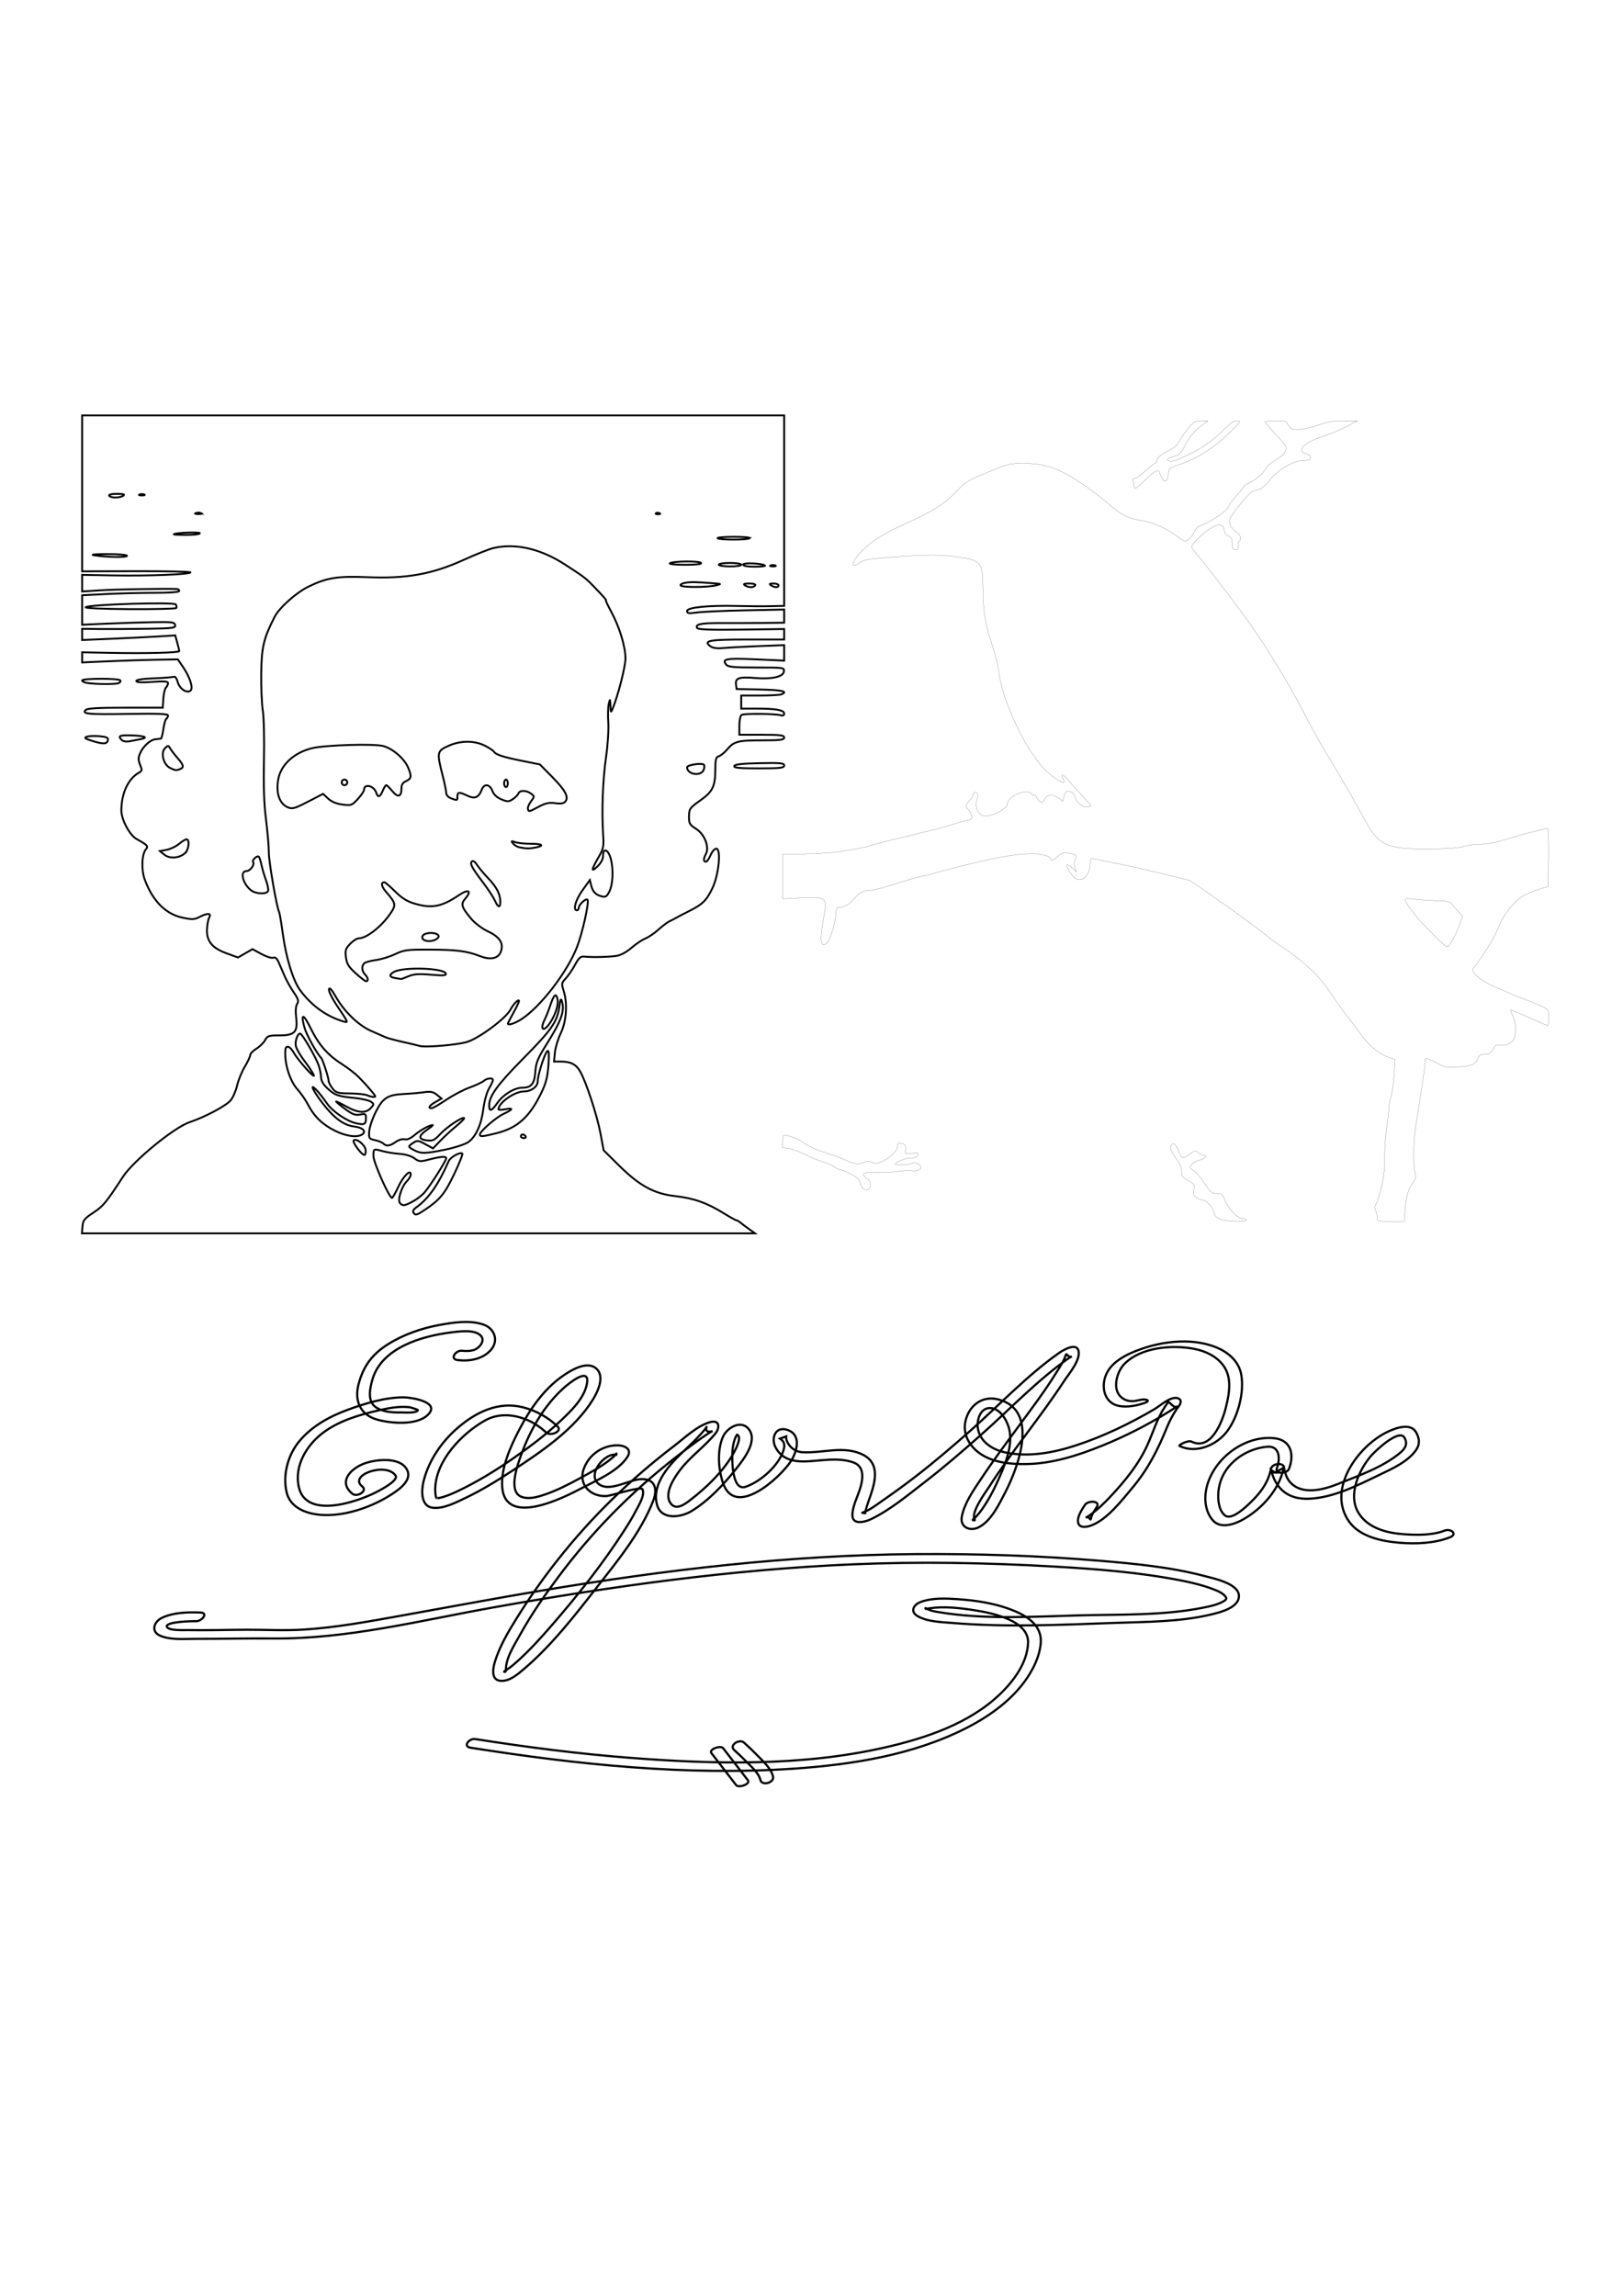 <?xml version="1.0" encoding="UTF-8" standalone="no"?>
<!-- Created with Inkscape (http://www.inkscape.org/) -->

<svg
   xmlns:dc="http://purl.org/dc/elements/1.1/"
   xmlns:cc="http://creativecommons.org/ns#"
   xmlns:rdf="http://www.w3.org/1999/02/22-rdf-syntax-ns#"
   xmlns:svg="http://www.w3.org/2000/svg"
   xmlns="http://www.w3.org/2000/svg"
   xmlns:sodipodi="http://sodipodi.sourceforge.net/DTD/sodipodi-0.dtd"
   xmlns:inkscape="http://www.inkscape.org/namespaces/inkscape"
   width="744.094"
   height="1052.362"
   id="svg2"
   version="1.1"
   inkscape:version="0.48.4 r9939"
   sodipodi:docname="edgarcollage.svg">
  <defs
     id="defs4" />
  <sodipodi:namedview
     id="base"
     pagecolor="#ffffff"
     bordercolor="#666666"
     borderopacity="1.0"
     inkscape:pageopacity="0.0"
     inkscape:pageshadow="2"
     inkscape:zoom="0.35"
     inkscape:cx="-70.714286"
     inkscape:cy="520"
     inkscape:document-units="px"
     inkscape:current-layer="layer1"
     showgrid="false"
     inkscape:window-width="1366"
     inkscape:window-height="706"
     inkscape:window-x="-8"
     inkscape:window-y="-8"
     inkscape:window-maximized="1" />
  <g
     inkscape:label="Layer 1"
     inkscape:groupmode="layer"
     id="layer1">
    <g
       id="g3958"
       transform="translate(-5.714,0)">
      <g
         style="fill:none;stroke:#000000;stroke-opacity:1"
         transform="matrix(0.856,0,0,0.856,-64.519,68.016)"
         id="g3004">
        <title
           id="title3006">Layer 1</title>
        <path
           style="fill:none;stroke:#000000;stroke-opacity:1"
           inkscape:connector-curvature="0"
           id="path2161"
           d="m 126.236,577.271 c 0.273,-3.29 0.967,-4.164 5.871,-7.402 5.248,-3.466 6.638,-5.152 15.826,-19.208 5.614,-8.587 27.466,-26.47 35.678,-29.196 8.088,-2.685 19.483,-8.732 21.926,-11.635 1.255,-1.491 2.837,-5.101 3.516,-8.02 0.678,-2.92 2.53,-7.453 4.114,-10.074 1.584,-2.621 2.88,-5.396 2.88,-6.168 0,-0.772 1.491,-2.325 3.313,-3.451 1.822,-1.126 3.923,-3.188 4.669,-4.582 1.227,-2.292 1.946,-2.534 7.532,-2.534 8.341,0 10.025,-1.752 9.117,-9.483 -0.416,-3.536 -0.232,-6.182 0.509,-7.37 0.958,-1.533 0.638,-2.615 -1.844,-6.25 -1.651,-2.418 -3.781,-6.197 -4.732,-8.396 -0.952,-2.2 -2.381,-5.505 -3.176,-7.346 -1.022,-2.365 -1.907,-3.169 -3.018,-2.743 -0.864,0.332 -3.724,-0.568 -6.355,-2 l -4.784,-2.604 -3.883,2.235 -3.883,2.234 -6.11,-2.228 c -7.731,-2.819 -10.738,-6.486 -10.499,-12.806 0.092,-2.429 0.627,-5.277 1.19,-6.33 1.315,-2.458 -0.846,-2.585 -5.248,-0.309 -2.7,1.396 -3.881,1.439 -9.11,0.33 -8.932,-1.896 -15.893,-8.914 -20.13,-20.297 -1.976,-5.308 -1.662,-13.602 0.619,-16.351 1.364,-1.644 0.863,-2.185 -5.046,-5.457 -3.674,-2.034 -8.132,-10.392 -8.132,-15.247 0,-9.223 3.646,-17.047 9.461,-20.301 1.678,-0.939 1.74,-1.382 0.587,-4.166 -1.019,-2.461 -1.038,-3.726 -0.089,-6.017 1.564,-3.777 5.435,-7.366 8.283,-7.682 1.242,-0.138 2.554,-0.288 2.915,-0.333 0.361,-0.045 0.965,-2.333 1.344,-5.083 0.378,-2.75 1.095,-5.251 1.594,-5.559 0.499,-0.308 0.907,-1.096 0.907,-1.751 0,-0.895 -5.24,-1.106 -21.042,-0.851 -21.83,0.354 -25.243,0.04 -23.068,-2.123 0.88,-0.875 6.854,-1.217 21.252,-1.217 l 20.028,0 0.309,-4.844 c 0.17,-2.664 0.807,-5.342 1.415,-5.95 0.608,-0.608 1.106,-1.669 1.106,-2.357 0,-0.951 -2.042,-1.107 -8.5,-0.651 -5.79,0.409 -8.5,0.255 -8.5,-0.48 0,-0.671 3.506,-1.21 9.25,-1.424 5.087,-0.189 9.877,-0.558 10.645,-0.819 0.912,-0.31 1.704,0.663 2.289,2.815 1.004,3.693 5.099,6.329 6.952,4.476 1.429,-1.43 -0.474,-7.225 -4.138,-12.598 l -2.747,-4.029 -11.375,0.186 c -6.256,0.103 -17.788,0.469 -25.625,0.815 l -14.25,0.629 0,-2.708 0,-2.708 14.75,0.292 c 19.49,0.386 37.251,-0.062 37.245,-0.939 -0.003,-0.388 -0.487,-2.438 -1.075,-4.557 l -1.07,-3.853 -9.175,0.565 c -5.046,0.311 -16.262,0.867 -24.925,1.236 l -15.75,0.671 0,-2.996 0,-2.996 9.75,0.111 c 5.363,0.062 16.646,-10e-4 25.073,-0.138 13.988,-0.228 15.292,-0.403 14.971,-2 -0.316,-1.565 -1.617,-1.726 -12.324,-1.522 -6.583,0.125 -17.708,0.483 -24.72,0.794 l -12.75,0.567 0,-7.891 0,-7.89 12.75,-0.65 c 7.013,-0.357 18.712,-0.652 26,-0.654 8.164,-0.002 13.25,-0.388 13.25,-1.004 0,-0.55 -0.563,-1.021 -1.25,-1.047 -6.691,-0.254 -33.315,0.201 -41,0.7 l -9.75,0.633 0,-4.453 0,-4.453 16.75,0.3 c 18.744,0.336 41.25,-0.55 41.25,-1.624 0,-0.387 -13.05,-0.67 -29,-0.63 l -29,0.074 0,-41.75 0,-41.75 188,0 188,0 0,51 0,51 -7.25,0.16 c -3.987,0.088 -12.041,0.037 -17.897,-0.113 -15.404,-0.395 -26.853,0.755 -26.853,2.697 0,1.279 0.875,1.412 5.25,0.795 2.888,-0.407 14.588,-0.931 26,-1.163 l 20.75,-0.423 0,3.524 0,3.524 -11.25,0.124 c -6.188,0.068 -16.226,0.101 -22.307,0.072 -11.081,-0.053 -14.297,0.614 -13.01,2.696 0.483,0.783 7.524,1.022 23.628,0.805 l 22.938,-0.311 0,2.807 0,2.807 -19.94,0 c -20.368,0 -23.665,0.622 -19.488,3.676 1.292,0.945 3.601,1.214 7.403,0.863 3.039,-0.28 11.488,-0.735 18.775,-1.012 l 13.25,-0.502 0,4.139 0,4.139 -15.418,-0.688 c -15.765,-0.703 -18.183,-0.248 -15.546,2.93 0.96,1.156 4.289,1.456 16.156,1.456 14.882,0 14.945,0.01 14.627,2.226 -0.4,2.792 -6.465,4.123 -15.411,3.383 -8.442,-0.699 -10.593,-0.01 -10.212,3.272 l 0.304,2.619 12.75,0.28 c 11.735,0.258 15.196,1.067 11.168,2.613 -0.87,0.334 -6.045,0.607 -11.5,0.607 l -9.918,0 0,3.5 0,3.5 8.375,0 c 10.304,0 14.625,0.795 14.625,2.692 0,0.921 -0.636,1.241 -1.758,0.884 -2.739,-0.869 -19.697,-1.031 -21.041,-0.201 -0.673,0.416 -1.201,2.917 -1.201,5.684 l 0,4.941 12,0 c 10,0 12,0.25 12,1.5 0,1.25 -2.007,1.5 -12.065,1.5 -12.884,0 -14.825,0.528 -18.649,5.073 -1.306,1.551 -3.222,3.089 -4.26,3.418 -1.605,0.51 -1.89,1.627 -1.908,7.511 -0.026,8.52 -1.473,11.491 -7.769,15.956 -6.036,4.281 -6.314,4.689 -6.333,9.279 -0.014,3.255 0.48,4.051 3.831,6.166 4.518,2.852 7.216,9.744 5.251,13.415 -1.384,2.585 -1.401,4.182 -0.047,4.182 0.578,0 1.709,-1.575 2.514,-3.5 0.815,-1.952 2.177,-3.5 3.077,-3.5 2.716,0 1.348,14.05 -2.058,21.134 -3.204,6.666 -5.234,8.655 -12.584,12.334 -3.025,1.514 -6.175,3.155 -7,3.645 -0.825,0.49 -2.4,1.308 -3.5,1.817 -1.1,0.509 -3.726,2.494 -5.835,4.411 -2.108,1.917 -5.259,4.06 -7,4.762 -1.741,0.701 -5.101,2.955 -7.466,5.007 -2.633,2.285 -5.735,3.951 -8,4.297 -4.121,0.63 -13.373,0.839 -17.173,0.387 -2.042,-0.243 -2.922,0.529 -5.042,4.42 -1.413,2.593 -3.651,5.867 -4.976,7.277 -2.28,2.427 -2.337,2.785 -1.076,6.786 2.121,6.726 1.429,16.312 -1.637,22.659 -1.444,2.99 -2.833,7.603 -3.088,10.25 l -0.462,4.814 3.562,0 c 5.274,0 8.168,1.445 10.356,5.169 3.143,5.351 9.132,23.575 10.954,33.331 l 1.681,9 8.101,8.026 c 11.138,11.034 18.889,15.26 30.342,16.543 9.831,1.101 16.887,3.597 25.867,9.152 3.359,2.078 6.416,3.778 6.792,3.778 0.376,0 1.228,0.467 1.892,1.036 0.665,0.569 2.758,2.145 4.652,3.5 l 3.444,2.464 -180.256,0 -180.254,0 0.31,-3.729 z m 183.581,-9.02 c 7.927,-5.354 10.438,-8.428 15.449,-18.919 2.746,-5.748 4.735,-10.71 4.419,-11.026 -1.077,-1.077 -6.368,1.821 -7.325,4.011 -5.575,12.757 -10.886,20.266 -17.716,25.048 -1.052,0.737 -1.584,1.848 -1.191,2.484 1.029,1.666 1.827,1.466 6.364,-1.598 z m -6.981,-4.158 c 2.041,-1.05 4.898,-3.187 6.35,-4.75 2.756,-2.966 11.86,-17.218 11.86,-18.565 0,-1.149 -2.903,-0.947 -8.958,0.623 -5.046,1.31 -5.569,1.271 -8.101,-0.602 -1.633,-1.207 -4.762,-2.147 -7.89,-2.37 -2.851,-0.204 -6.841,-0.831 -8.867,-1.393 -5.175,-1.438 -5.183,-1.434 -5.183,2.553 0,3.374 8.465,22.412 9.964,22.412 0.341,0 1.813,-2.587 3.272,-5.75 2.677,-5.803 6.763,-9.886 6.763,-6.758 0,0.829 -0.963,2.472 -2.14,3.648 -2.853,2.853 -5.097,10.223 -3.577,11.743 1.51,1.509 2.197,1.426 6.507,-0.791 z m -24.973,-27.81 c -0.32,-2.75 -5,-6.431 -6.399,-5.032 -0.835,0.835 4.25,7.75 5.7,7.75 0.558,0 0.873,-1.223 0.699,-2.718 z m 42.999,-0.19 c 5.016,-1.05 10.445,-2.853 12.066,-4.007 4.048,-2.882 6.959,-9.379 8.032,-17.923 0.505,-4.023 1.823,-8.744 2.994,-10.729 1.151,-1.95 2.092,-3.97 2.092,-4.489 0,-1.409 -3.119,-1.137 -4.921,0.428 -0.868,0.754 -4.278,2.348 -7.579,3.542 -3.3,1.194 -8.967,4.177 -12.594,6.629 -3.627,2.452 -7.114,4.458 -7.75,4.458 -2.11,0 -1.185,-1.476 2.094,-3.343 l 3.238,-1.844 -2.482,-2.01 c -2.01,-1.627 -3.34,-1.888 -6.994,-1.371 -2.481,0.351 -7.211,0.766 -10.512,0.922 -8.875,0.42 -11.45,2.048 -15.258,9.646 -1.792,3.575 -3.367,8.271 -3.5,10.435 -0.229,3.721 -0.061,3.973 3.101,4.643 1.838,0.389 3.841,1.207 4.45,1.815 1.61,1.61 3.536,1.366 6.637,-0.842 1.569,-1.118 3.608,-1.723 4.775,-1.417 1.34,0.351 3.194,-0.451 5.417,-2.34 3.084,-2.622 7.958,-5.293 9.658,-5.293 0.377,0 -0.995,1.141 -3.047,2.536 -4.76,3.234 -4.793,5.121 -0.101,5.669 3.177,0.371 4.072,-0.053 7.159,-3.389 3.486,-3.768 11.948,-9.412 12.814,-8.546 0.246,0.246 -1.647,2.163 -4.207,4.26 -2.559,2.097 -6.417,5.648 -8.571,7.891 l -3.917,4.077 -4.119,-2.256 c -3.788,-2.075 -4.307,-2.133 -6.454,-0.726 -2.943,1.928 -2.924,2.101 0.415,3.912 3.649,1.979 6.237,1.928 17.064,-0.338 z m 42.684,-7.092 c -0.8,-1.294 -2.5,-1.294 -2.5,0 0,0.55 0.702,1 1.559,1 0.857,0 1.281,-0.45 0.941,-1 z m -87.604,-0.914 c 2.558,-1.62 0.419,-3.79 -4.254,-4.316 -5.514,-0.622 -10.877,-4.605 -16.984,-12.616 -5.229,-6.859 -7.134,-11.167 -2.942,-6.653 1.533,1.65 3.911,4.682 5.285,6.737 2.928,4.378 10.632,9.666 15.773,10.825 4.404,0.993 5.225,0.562 5.225,-2.746 0,-2.339 -0.275,-2.511 -3.118,-1.942 -2.555,0.511 -4,-0.023 -8,-2.96 -2.686,-1.971 -4.882,-3.774 -4.882,-4.007 0,-0.233 2.399,0.931 5.331,2.585 6.294,3.552 10.597,3.851 13.251,0.918 1.815,-2.006 1.819,-2.143 0.094,-3.405 -0.989,-0.723 -5.033,-1.638 -8.987,-2.033 -8.819,-0.882 -10.386,-1.452 -14.466,-5.264 -2.13,-1.99 -3.238,-3.977 -3.267,-5.86 -0.024,-1.567 -0.641,-4.521 -1.371,-6.566 -1.578,-4.421 -8.78,-16.74 -9.8,-16.765 -1.482,-0.037 -2.929,4.272 -2.292,6.826 0.364,1.461 2.371,4.907 4.459,7.657 2.088,2.75 4.342,6.125 5.008,7.5 1.66,3.427 -8.376,-7.673 -10.624,-11.75 -1.944,-3.528 -4.246,-4.297 -4.487,-1.5 -0.609,7.072 2.324,16.574 6.56,21.25 1.744,1.925 4.228,5.525 5.521,8 3.379,6.468 7.694,10.656 14.463,14.039 5.875,2.934 11.784,3.768 14.504,2.046 z m 72.04,-0.722 c 11.355,-2.832 17.911,-8.821 24.261,-22.168 2.273,-4.776 3.134,-8.268 3.555,-14.404 0.402,-5.87 0.245,-7.907 -0.571,-7.403 -1.337,0.827 -5.181,12.815 -5.181,16.16 0,2.889 -3.471,5.452 -7.385,5.452 -4.99,0 -13.615,6.047 -13.615,9.545 0,0.373 1.575,0.382 3.5,0.021 4.686,-0.879 4.414,-0.006 -0.755,2.424 -4.22,1.984 -12.745,9.425 -12.745,11.125 0,1.239 1.434,1.118 8.936,-0.752 z m 0.442,-16.187 c 3.088,-4.457 9.147,-8.176 13.317,-8.176 4.896,0 6.547,-2.003 7.03,-8.527 0.37,-4.996 1.255,-7.15 6.129,-14.906 7.705,-12.262 9.616,-17.53 8.187,-22.567 -0.594,-2.091 -0.832,-1.655 -1.458,2.67 -1.173,8.101 -4.105,12.31 -19.211,27.578 -13.875,14.023 -18.372,20.195 -18.372,25.211 0,3.55 1.291,3.171 4.378,-1.283 z m -65.378,-3.574 c 0,-0.604 -5.077,-6.49 -8.909,-10.329 -1.875,-1.879 -5.925,-5.004 -9,-6.946 -7.538,-4.76 -12.4,-10.354 -16.78,-19.307 -3.869,-7.909 -5.393,-8 -3.239,-0.195 1.039,3.765 6.624,13.885 8.925,16.174 0.794,0.79 4.003,10.609 4.003,12.25 0,0.814 0.933,2.667 2.073,4.116 1.883,2.394 2.729,2.641 9.25,2.705 3.947,0.039 8.077,0.457 9.177,0.93 2.163,0.929 4.5,1.241 4.5,0.602 z m 49.263,-29.141 c 6.598,-2.101 20.755,-12.661 23.13,-17.254 1.554,-3.005 4.62,-6.065 4.589,-4.58 -0.01,0.48 -1.36,3.307 -3,6.282 -1.64,2.976 -2.982,5.563 -2.982,5.75 0,1.11 3.604,-0.016 7.084,-2.213 10.149,-6.407 24.753,-25.3 29.953,-38.75 2.985,-7.721 6.658,-24.335 5.61,-25.382 -0.866,-0.866 -4.648,2.667 -4.648,4.34 0,0.74 -0.45,1.345 -1,1.345 -2.27,0 -0.744,-5.511 2.956,-10.678 l 3.956,-5.524 0.713,2.841 c 0.878,3.501 2.385,5.074 5.642,5.892 2.106,0.528 2.762,0.119 4.099,-2.561 1.953,-3.915 2.284,-12.027 0.723,-17.72 -1.351,-4.925 -4.088,-5.887 -4.088,-1.437 0,1.833 -1.067,3.835 -3.064,5.748 -3.563,3.413 -3.286,1.828 0.972,-5.561 2.292,-3.978 2.539,-5.313 2.132,-11.5 -0.822,-12.495 -0.198,-29.39 1.527,-41.311 0.947,-6.545 1.485,-14.737 1.228,-18.675 -0.253,-3.858 -0.138,-8.364 0.255,-10.014 0.688,-2.886 0.722,-2.848 0.896,1 0.17,3.748 0.246,3.842 1.205,1.5 2.921,-7.134 6.85,-22.54 6.85,-26.863 0,-6.294 -3.223,-16.896 -7.565,-24.887 -1.868,-3.438 -3.18,-6.25 -2.916,-6.25 0.511,0 -1.395,-2.148 -7.348,-8.283 -3.472,-3.577 -5.017,-4.73 -14.671,-10.946 -13.092,-8.43 -26.382,-11.481 -38.165,-8.761 -2.291,0.529 -9.49,3.386 -16,6.348 -16.748,7.623 -30.625,10.133 -51.248,9.272 -16.259,-0.678 -22.024,0.24 -31.94,5.087 -6.545,3.2 -15.622,11.323 -18.084,16.185 -5.9,11.645 -6.955,16.086 -7.15,30.097 -0.104,7.425 0.277,16.446 0.846,20.047 0.578,3.66 0.851,15.348 0.619,26.5 -0.294,14.149 0.027,23.432 1.104,31.915 0.835,6.579 1.519,14.58 1.519,17.779 0,5.004 4.339,29.881 5.555,31.849 0.232,0.376 1.132,5.797 1.999,12.047 1.746,12.582 5.474,24.616 9.188,29.657 6.056,8.22 14.118,14.047 23.126,16.714 2.869,0.85 2.844,0.786 -3.208,-8.173 -2.665,-3.944 -4.677,-7.989 -4.478,-9 0.256,-1.298 1.368,-0.079 3.796,4.165 4.543,7.939 12.184,15.254 18.997,18.188 3.039,1.309 6.424,2.79 7.524,3.292 1.1,0.502 5.375,1.657 9.5,2.566 4.125,0.91 7.95,1.827 8.5,2.039 2.626,1.012 20.561,-0.467 25.762,-2.122 z m -59.739,-36.712 c -3.799,-3.458 -4.775,-5.052 -5.235,-8.551 -0.495,-3.761 -0.211,-4.67 2.26,-7.25 1.554,-1.622 3.647,-2.949 4.652,-2.949 3.953,0 11.651,-5.891 16.367,-12.524 3.753,-5.279 3.637,-6.1 -1.736,-12.286 -2.596,-2.988 -2.996,-5.19 -0.942,-5.19 0.424,0 2.997,2.203 5.717,4.895 3.595,3.557 6.424,5.333 10.352,6.5 9.257,2.749 14.509,1.771 23.713,-4.417 5.358,-3.603 7.259,-2.51 3.392,1.95 -2.356,2.717 -1.833,4.46 3.117,10.382 2.199,2.631 5.899,5.439 9.265,7.033 6.199,2.935 8.372,6.297 6.875,10.638 -1.318,3.824 -5.445,4.79 -11.102,2.598 -7.129,-2.763 -12.439,-3.455 -27.031,-3.52 -12.188,-0.055 -13.757,0.151 -18.591,2.438 -2.903,1.374 -7.488,2.786 -10.188,3.138 -2.7,0.352 -5.472,1.084 -6.159,1.625 -1.695,1.335 -1.575,4.271 0.25,6.096 1.667,1.667 1.991,3.643 0.597,3.643 -0.497,10e-4 -3.004,-1.911 -5.573,-4.249 z m 43.927,-18.862 c 1.624,-1.518 -0.966,-3.055 -4.565,-2.71 -2.179,0.209 -3.48,0.911 -3.684,1.988 -0.507,2.679 5.584,3.211 8.249,0.722 z m -22.701,21.396 c -3.278,-0.497 -3.534,-1.793 -0.659,-3.333 5.119,-2.739 26.713,-2.038 27.692,0.9 0.365,1.095 -1.127,1.216 -7.958,0.647 -6.647,-0.554 -9.209,-0.365 -12.238,0.9 -2.107,0.881 -3.889,1.534 -3.959,1.451 -0.07,-0.083 -1.365,-0.336 -2.878,-0.565 z m 53.349,-41.423 c -0.764,-1.727 -3.563,-6.012 -6.221,-9.522 -6.18,-8.165 -7.316,-10.3 -6.119,-11.498 0.592,-0.592 1.622,0.101 2.763,1.857 1,1.541 3.655,4.725 5.899,7.077 4.572,4.792 6.468,8.411 6.535,12.475 0.059,3.647 -1.143,3.483 -2.857,-0.389 z m 13.224,-28.557 c -1.198,-0.233 -2.772,-1.15 -3.5,-2.037 -1.176,-1.435 -1.045,-1.518 1.177,-0.748 1.375,0.476 5.087,0.863 8.25,0.861 6.263,-0.005 7.589,1.003 2.625,1.996 -3.259,0.651 -4.908,0.637 -8.552,-0.072 z m 4.423,-20.554 c -0.232,-0.688 0.491,-2.488 1.606,-4.001 2.002,-2.718 2.003,-2.77 0.088,-4.218 -2.499,-1.89 -6.069,-1.937 -6.779,-0.088 -0.304,0.793 -1.66,2.167 -3.012,3.053 -2.229,1.46 -2.803,1.468 -6.134,0.076 -2.443,-1.021 -4.057,-2.547 -4.814,-4.553 -1.367,-3.621 -4.373,-4.009 -5.621,-0.727 -1.644,4.324 -3.734,5.244 -7.662,3.371 -4.512,-2.151 -5.418,-2.095 -5.418,0.338 0,2.309 -0.032,2.319 -3.435,1.025 -1.488,-0.566 -2.565,-1.759 -2.565,-2.84 0,-1.025 -0.9,-5.384 -2,-9.685 -3.091,-12.087 -2.935,-12.837 3.25,-15.59 6.5,-2.894 13.913,-2.888 19.603,0.015 2.207,1.125 4.311,2.531 4.677,3.123 0.991,1.604 4.926,2.882 15.287,4.966 l 9.322,1.875 6.434,6.498 c 7.155,7.225 9.195,10.985 7.239,13.342 -0.894,1.077 -2.389,1.327 -5.432,0.91 -3.294,-0.451 -5.2,-0.043 -8.842,1.893 -5.403,2.871 -5.246,2.838 -5.792,1.217 z m -10.746,-13.75 c 0,-1.1 -0.45,-2 -1,-2 -0.55,0 -1,0.9 -1,2 0,1.1 0.45,2 1,2 0.551,0 1,-0.9 1,-2 z M 236.512,352.986 c -4.737,-1.771 -6.842,-7.722 -5.408,-15.287 1.459,-7.695 8.431,-14.094 17.943,-16.469 6.857,-1.712 32.875,-2.541 38.142,-1.214 5.134,1.293 11.436,6.73 13.486,11.637 1.927,4.613 1.73,5.864 -1.128,7.167 -1.848,0.842 -2.5,1.912 -2.5,4.102 0,4.373 -1.919,4.852 -4.901,1.224 -1.429,-1.739 -2.881,-3.158 -3.227,-3.153 -0.346,0.005 -1.188,1.359 -1.872,3.009 -1.444,3.487 -2.605,3.819 -3.5,0.999 -1.184,-3.73 -6.5,-5.011 -6.5,-1.566 0,0.724 -1.497,2.949 -3.325,4.946 -3.187,3.479 -3.531,3.604 -8.25,2.997 -3.27,-0.421 -5.844,-1.489 -7.661,-3.179 l -2.736,-2.545 -6.264,3.264 c -8.637,4.499 -9.967,4.939 -12.299,4.068 z m 31.534,-13.485 c 0,-0.825 -0.675,-1.5 -1.5,-1.5 -0.825,0 -1.5,0.675 -1.5,1.5 0,0.825 0.675,1.5 1.5,1.5 0.826,0 1.5,-0.675 1.5,-1.5 z m 111.509,123.116 c 1.068,-2.797 1.472,-5.557 1.055,-7.217 -0.841,-3.351 -1.898,-2.307 -3.98,3.929 -0.887,2.655 -2.299,6.156 -3.139,7.779 -0.84,1.624 -1.211,3.462 -0.825,4.086 1.008,1.632 4.788,-3.073 6.889,-8.577 z M 225.626,397.655 c 0.284,-0.741 -0.215,-3.328 -1.11,-5.75 -0.895,-2.422 -1.984,-6.109 -2.421,-8.193 -0.437,-2.084 -1.065,-4.061 -1.397,-4.393 -0.857,-0.856 -3.74,1.729 -3.094,2.775 0.935,1.512 -1.55,4.907 -3.592,4.907 -3.58,0 -2.019,6.647 2.402,10.228 2.545,2.062 8.479,2.337 9.212,0.426 z m -44.456,-20.266 c 2.017,-1.825 2.596,-7.388 0.771,-7.388 -0.608,0 -2.421,1.107 -4.029,2.46 -1.608,1.353 -4.567,2.768 -6.575,3.145 l -3.65,0.685 2.407,1.949 c 2.814,2.279 8.064,1.876 11.076,-0.851 z m 277.783,-44.638 c 0.463,-1.238 0.47,-2.489 0.014,-2.781 -1.519,-0.973 -8.92,0.218 -8.92,1.436 -10e-4,3.938 7.511,5.072 8.906,1.345 z m -280.488,-0.357 c 2.268,-0.87 1.973,-2.183 -1.335,-5.951 -1.604,-1.827 -3.379,-4.136 -3.943,-5.132 -0.971,-1.712 -1.121,-1.717 -2.767,-0.091 -2.444,2.415 -0.861,8.733 2.627,10.491 2.884,1.455 3.278,1.504 5.418,0.683 z m -2,-86.26 c 0.247,-0.4 0.119,-1.264 -0.287,-1.919 -0.869,-1.406 -46.771,0.026 -48.251,1.506 -0.5,0.5 9.619,0.932 23.606,1.008 13.466,0.072 24.684,-0.195 24.932,-0.595 z m 289.081,-12.133 c 2.96,-0.753 2.946,-0.768 -1,-1.077 -9.623,-0.754 -12.191,-0.81 -15.277,-0.331 -1.803,0.28 -3.014,0.936 -2.691,1.458 0.683,1.107 14.57,1.069 18.968,-0.05 z m 21,0 c 0.371,-0.601 -0.903,-0.994 -3.19,-0.985 -2.828,0.012 -3.423,0.265 -2.31,0.985 1.956,1.264 4.719,1.264 5.5,0 z m 12.5,0 c 0,-0.55 -1.237,-0.993 -2.75,-0.985 -2.143,0.012 -2.419,0.229 -1.25,0.985 1.957,1.264 4,1.264 4,0 z m -20,-11.052 c 0,-0.521 -2.7,-0.948 -6,-0.948 -3.3,0 -6,0.414 -6,0.919 0,0.506 2.7,0.932 6,0.948 3.3,0.016 6,-0.397 6,-0.919 z m 12.746,0.463 c -1.201,-1.201 -11.745,-1.676 -11.745,-0.529 0,0.703 2.288,1.118 6.167,1.118 3.391,0 5.901,-0.265 5.578,-0.589 z m 5.504,-0.073 c -0.688,-0.277 -1.813,-0.277 -2.5,0 -0.688,0.278 -0.125,0.505 1.25,0.505 1.375,0 1.938,-0.227 1.25,-0.505 z m -39.739,-1.32 c -0.716,-1.159 -14.87,-1.041 -16.73,0.14 -0.71,0.45 2.867,0.819 8.029,0.828 5.845,0.008 9.083,-0.351 8.701,-0.968 z m -307.511,-3.861 c 0,-0.509 -4.825,-0.912 -10.75,-0.897 -6.486,0.016 -9.164,0.272 -6.75,0.645 6.886,1.065 17.5,1.217 17.5,0.252 z m 333.58,-9.407 c 0.414,-0.413 -3.398,-0.75 -8.473,-0.75 -5.075,0 -9.017,0.337 -8.761,0.75 0.607,0.978 16.253,0.978 17.234,0 z m -294.58,-2.634 c 0,-0.811 -12.958,-0.329 -13.917,0.517 -0.229,0.202 2.808,0.368 6.75,0.368 3.942,-9.9e-4 7.167,-0.399 7.167,-0.885 z m 0.731,-10.809 c -0.973,-0.254 -2.323,-0.237 -3,0.037 -0.677,0.273 0.119,0.481 1.769,0.461 1.65,-0.02 2.204,-0.244 1.231,-0.498 z m 245.457,0.01 c -0.722,-0.289 -1.584,-0.253 -1.917,0.079 -0.332,0.332 0.259,0.568 1.313,0.525 1.164,-0.048 1.402,-0.284 0.604,-0.604 z m -287.188,-9.317 c 1.083,-0.7 0.165,-0.974 -3.309,-0.985 -2.955,-0.009 -4.571,0.371 -4.191,0.985 0.787,1.272 5.533,1.272 7.5,0 z m 11.25,-0.662 c -0.688,-0.278 -1.813,-0.278 -2.5,0 -0.688,0.277 -0.125,0.504 1.25,0.504 1.375,0 1.938,-0.226 1.25,-0.504 z m 315.999,145.412 c 0.297,-0.896 4.143,-1.329 13.583,-1.529 11.271,-0.239 13.168,-0.059 13.168,1.25 0,1.297 -2.062,1.529 -13.583,1.529 -10.421,0 -13.487,-0.291 -13.168,-1.25 z m -343.749,-13.427 c -4.025,-1.256 -4.61,-1.698 -3,-2.265 1.1,-0.388 4.162,-0.512 6.803,-0.276 3.776,0.336 4.736,0.777 4.488,2.062 -0.425,2.213 -2.374,2.326 -8.291,0.479 z m 15.729,-0.494 c -2.225,-2.226 -1.305,-2.665 5.202,-2.481 7.02,0.197 9.344,1.149 4.891,2.002 -1.552,0.297 -4.181,0.803 -5.843,1.124 -1.802,0.349 -3.516,0.089 -4.25,-0.645 z m -18.479,-30.545 c -1.512,-0.229 -2.75,-0.837 -2.75,-1.35 0,-1.196 19.697,-1.233 20.436,-0.039 0.304,0.493 -0.156,1.167 -1.023,1.5 -1.686,0.647 -12.117,0.577 -16.663,-0.111 z" />
      </g>
      <g
         style="fill:none;stroke:#000000;stroke-opacity:1"
         transform="matrix(0.066,0,0,-0.066,364.615,559.89)"
         id="g3900">
        <path
           style="fill:none;stroke:#000000;stroke-opacity:1"
           inkscape:connector-curvature="0"
           d="m 2820,5513 c -23,-27 -50,-64 -60,-84 -22,-43 -31,-50 -100,-87 -38,-19 -56,-35 -58,-51 -2,-12 -11,-25 -20,-28 -9,-4 -40,-28 -69,-55 -28,-26 -59,-48 -68,-48 -12,0 -15,-5 -11,-16 3,-9 6,-24 6,-35 0,-29 11,-24 70,34 71,69 98,85 106,60 23,-71 50,-83 59,-25 4,20 8,42 10,47 1,6 29,19 61,29 125,39 259,124 369,236 69,69 69,70 39,70 -23,0 -41,-12 -79,-51 -28,-28 -77,-71 -110,-96 -74,-56 -228,-133 -268,-133 -38,0 -31,22 11,31 42,9 59,24 87,79 30,60 68,105 119,141 l 39,29 -46,0 c -42,0 -49,-4 -87,-47 z"
           id="path3902" />
        <path
           style="fill:none;stroke:#000000;stroke-opacity:1"
           inkscape:connector-curvature="0"
           d="m 3350,5553 c 0,-5 63,-77 132,-150 32,-33 10,-76 -59,-115 -29,-17 -60,-42 -67,-57 -19,-36 -63,-75 -113,-100 -24,-12 -43,-25 -43,-29 0,-4 -22,-33 -50,-64 -27,-31 -50,-60 -50,-65 0,-28 -120,-113 -202,-142 -17,-6 -33,-24 -42,-45 -8,-19 -26,-42 -40,-51 -24,-16 -26,-15 -78,24 -75,56 -172,99 -251,110 -88,13 -136,37 -227,117 -41,36 -127,101 -190,143 -152,102 -251,136 -395,136 -97,0 -104,-2 -220,-49 -171,-69 -183,-76 -255,-152 -77,-81 -159,-132 -340,-214 -152,-68 -238,-121 -309,-191 -72,-71 -86,-136 -19,-86 28,21 51,26 158,35 226,21 400,25 480,13 41,-7 90,-14 107,-16 18,-2 47,-12 65,-22 39,-23 47,-53 48,-188 1,-150 17,-254 59,-376 22,-63 44,-150 51,-194 14,-100 31,-163 76,-273 75,-187 185,-366 267,-435 78,-66 129,-89 107,-48 -24,46 -6,42 37,-9 26,-30 71,-80 100,-111 29,-31 53,-59 53,-62 0,-4 -15,-7 -33,-7 -35,0 -66,30 -81,77 -7,23 -39,39 -56,28 -5,-3 -13,-20 -18,-36 l -7,-31 -27,21 c -37,29 -81,28 -98,-4 -7,-14 -17,-25 -21,-25 -11,0 -39,30 -39,41 0,5 -6,9 -14,9 -7,0 -18,6 -24,13 -31,37 -162,-22 -162,-74 0,-23 -66,-66 -119,-78 -35,-8 -49,-6 -67,6 -28,18 -39,68 -25,106 6,16 9,33 5,38 -10,17 -34,9 -34,-11 0,-10 -6,-23 -14,-27 -7,-4 -19,-19 -26,-32 -11,-21 -10,-26 3,-36 9,-6 21,-23 26,-38 11,-28 3,-39 -28,-41 -9,-1 -61,-16 -116,-33 -55,-17 -127,-37 -160,-43 -33,-7 -67,-15 -75,-18 -8,-3 -49,-13 -90,-23 -151,-35 -215,-51 -235,-60 -11,-4 -72,-18 -135,-29 -101,-19 -214,-27 -412,-29 l -58,-1 0,-155 0,-154 119,6 c 187,9 192,5 165,-137 -23,-121 -24,-184 -2,-188 10,-2 24,8 34,24 21,31 54,155 54,202 0,23 5,32 17,32 36,0 79,24 108,61 31,39 69,59 113,59 26,0 70,12 227,61 80,25 140,40 170,44 6,1 17,4 25,7 8,3 51,15 95,27 338,87 484,115 611,115 60,0 124,-18 124,-35 0,-17 24,-9 49,15 31,29 44,32 94,22 39,-9 43,-16 26,-47 -7,-15 -7,-29 0,-52 l 11,-31 -30,29 c -16,16 -33,26 -36,22 -10,-10 37,-84 62,-98 48,-25 97,29 98,107 1,19 4,34 8,34 26,0 305,-59 480,-101 l 206,-51 114,-78 c 174,-121 365,-260 426,-311 30,-25 80,-61 111,-80 31,-18 99,-70 152,-116 78,-67 113,-107 180,-205 46,-68 96,-136 110,-153 14,-16 50,-64 80,-106 64,-91 136,-153 203,-177 l 49,-17 -7,-106 c -3,-58 -14,-130 -23,-160 -9,-30 -15,-66 -14,-80 1,-14 -5,-69 -13,-122 -9,-53 -16,-150 -16,-216 0,-97 -5,-138 -26,-218 -14,-54 -31,-104 -37,-111 -7,-9 -6,-20 2,-38 6,-14 11,-36 11,-49 0,-25 1,-25 94,-25 l 93,0 6,83 c 7,92 19,134 54,186 18,26 22,43 17,61 -17,61 -15,227 6,355 48,300 60,382 60,411 0,17 3,33 6,36 3,3 35,-10 72,-29 66,-35 69,-35 156,-30 93,6 119,18 137,64 7,18 16,23 44,23 29,0 39,6 57,35 19,30 27,35 50,31 45,-9 94,18 102,55 11,57 6,109 -14,149 -11,22 -18,40 -14,40 3,0 61,-25 129,-55 67,-30 125,-55 129,-55 3,0 6,25 6,55 0,54 -1,55 -40,75 -23,11 -76,34 -120,50 -43,16 -87,33 -97,38 -10,6 -58,27 -108,48 -120,50 -191,116 -152,141 14,9 114,162 139,213 10,19 28,60 41,90 13,30 49,85 80,121 57,66 97,88 222,126 l 30,8 3,203 c 1,111 -1,202 -5,202 -5,0 -24,-4 -43,-10 -19,-5 -46,-11 -60,-14 -14,-2 -86,-22 -161,-45 -102,-31 -152,-41 -205,-41 -38,0 -88,-7 -112,-15 -51,-18 -317,-25 -432,-11 -129,15 -180,53 -252,186 -74,138 -191,339 -265,459 -36,57 -116,202 -179,323 -121,231 -281,487 -420,673 -171,227 -260,343 -301,390 -24,26 -43,54 -43,61 0,21 92,107 142,134 38,20 52,23 65,14 10,-6 18,-17 19,-25 2,-32 5,-36 28,-47 20,-9 25,-20 28,-54 2,-35 7,-43 23,-43 16,0 19,6 17,27 -1,14 2,29 8,33 18,11 11,42 -15,59 -37,24 -58,62 -51,90 8,32 132,185 159,196 12,5 33,11 47,15 14,3 48,33 75,67 62,75 162,132 234,133 39,1 46,4 46,21 0,12 -8,20 -22,22 -12,2 -27,10 -34,18 -24,29 39,74 161,113 36,11 100,38 144,61 l 78,40 -94,0 c -79,0 -109,-5 -181,-30 -52,-18 -107,-30 -137,-30 -46,0 -53,3 -68,30 -16,29 -19,30 -89,30 -40,0 -73,-3 -73,-7 z M 4541,2227 c 86,-2 91,-4 114,-32 14,-17 35,-40 46,-53 l 22,-22 -23,-62 c -12,-34 -36,-83 -52,-110 -36,-57 -19,-66 -167,82 -88,88 -166,193 -156,210 2,4 32,3 65,-2 33,-4 101,-9 151,-11 z"
           id="path3904" />
        <path
           style="fill:none;stroke:#000000;stroke-opacity:1"
           inkscape:connector-curvature="0"
           d="m 0,556 0,-44 45,-6 c 24,-4 74,-23 110,-41 36,-19 92,-42 123,-51 31,-9 68,-25 81,-35 13,-11 30,-19 38,-19 7,0 40,-14 73,-30 45,-23 61,-37 66,-58 9,-36 22,-52 44,-52 35,0 41,60 8,75 -13,6 -24,18 -26,28 -3,17 4,18 85,16 48,-1 118,3 155,9 37,6 76,8 87,5 30,-8 71,5 71,22 0,19 -37,38 -58,30 -30,-12 -122,-17 -122,-7 0,13 73,42 104,42 35,0 56,10 56,26 0,10 -11,12 -46,7 -46,-6 -47,-6 -42,20 6,33 -2,46 -32,49 -21,3 -25,-1 -25,-23 0,-30 -54,-81 -110,-105 -31,-13 -43,-13 -67,-3 -22,9 -35,9 -54,0 -38,-17 -66,-14 -135,18 -35,16 -91,36 -124,46 -65,18 -150,58 -178,83 -15,14 -91,40 -119,42 -5,0 -8,-20 -8,-44 z"
           id="path3906" />
        <path
           style="fill:none;stroke:#000000;stroke-opacity:1"
           inkscape:connector-curvature="0"
           d="m 2696,525 c -7,-18 3,-39 45,-102 19,-26 29,-55 29,-77 0,-31 5,-38 46,-62 44,-26 45,-28 39,-64 -5,-32 -3,-40 17,-54 12,-9 29,-16 38,-16 27,0 74,-46 84,-85 9,-31 18,-39 51,-51 46,-16 175,-19 175,-4 0,6 -11,10 -25,10 -36,0 -104,72 -126,133 -7,20 -20,37 -29,38 -8,1 -26,2 -40,2 -19,2 -36,19 -75,77 -27,41 -60,79 -73,85 -12,5 -22,15 -22,21 0,18 32,42 69,51 38,10 54,33 23,33 -11,0 -25,7 -32,15 -18,21 -34,19 -69,-11 -39,-33 -55,-27 -73,28 -15,45 -41,61 -52,33 z"
           id="path3908" />
      </g>
    </g>
    <g
       id="g3830"
       transform="translate(64.848,600.474)"
       style="fill:none;stroke:#000000;stroke-opacity:1">
      <path
         id="path3810"
         d="m 145.006,22.975 c 5.286,0.621 11.239,-0.372 14.977,-4.41 4.154,-4.488 1.833,-10.214 -3.313,-11.93 -6.321,-2.108 -13.798,-0.922 -20.167,0.255 -8.177,1.51 -16.468,4.403 -23.523,8.846 -7.24,4.56 -11.323,10.117 -13.465,18.408 -1.963,7.6 0.882,13.965 8.568,16.113 6.264,1.75 18.118,2.783 23.202,-2.167 6.152,-5.99 -7.731,-8.002 -10.811,-8.041 -8.588,-0.109 -18.211,2.841 -26.187,5.803 -8.245,3.063 -16.101,7.392 -21.828,14.206 -5.29,6.294 -7.829,15.58 -5.871,23.635 1.407,5.787 6.725,8.669 12.145,9.736 12.508,2.463 28.275,-3.221 38.311,-10.534 2.904,-2.116 6.708,-5.691 4.768,-9.563 -3.177,-6.34 -14.9,-4.835 -19.999,-2.818 -6.127,2.423 -11.733,8.407 -5.042,13.762 2.054,1.644 7.093,-1.277 4.456,-3.387 -6.548,-5.24 11.015,-11.314 15.285,-4.982 1.623,2.407 -8.402,7.375 -9.604,7.966 -8.611,4.239 -31.214,11.883 -34.7,-2.455 -2.35,-9.664 3.391,-19.3 10.776,-24.946 7.25,-5.542 16.466,-8.316 25.235,-10.338 4.823,-1.113 9.755,-2.127 14.72,-1.56 0.575,0.065 3.984,1.195 3.864,1.372 -1.014,1.492 -6.077,1.003 -7.641,1.026 -3.892,0.058 -8.328,-0.133 -11.661,-2.366 -4.147,-2.778 -2.698,-9.083 -1.527,-12.982 4.288,-14.277 22.423,-19.625 35.646,-21.301 3.598,-0.456 11.161,-1.638 14.008,1.505 2.261,2.496 -1.08,5.915 -3.391,6.571 -1.649,0.468 -3.545,0.491 -5.245,0.291 -2.889,-0.339 -5.898,3.825 -1.986,4.285 l 0,0 z"
         inkscape:connector-curvature="0"
         style="fill:none;stroke:#000000;stroke-opacity:1" />
      <path
         id="path3812"
         d="m 190.897,53.535 c -4.354,-4.35 -10.06,-7.438 -16.004,-8.931 -11.199,-2.811 -21.351,2.128 -29.736,9.291 -7.469,6.38 -13.437,15.032 -15.815,24.615 -1.021,4.112 -1.385,11.529 4.224,12.146 4.962,0.546 10.473,-2.361 14.787,-4.403 7.523,-3.562 14.667,-7.967 21.62,-12.524 13.146,-8.617 28.65,-19.023 37.039,-32.711 2.285,-3.729 5.646,-10.822 1.333,-14.327 -4.39,-3.567 -11.879,1.21 -15.442,3.724 -8.483,5.985 -14.773,15.062 -19.52,24.138 -4.02,7.686 -8.675,17.737 -7.974,26.686 1.442,18.405 28.388,4.692 36.374,0.465 6.587,-3.487 16.616,-7.689 20.939,-14.234 2.47,-3.74 -1.213,-5.419 -4.532,-5.429 -6.833,-0.019 -12.984,4.257 -15.345,10.638 -2.786,7.532 3.283,13.104 10.492,12.602 1.954,-0.136 15.662,-4.629 16.373,-3.101 1.267,2.725 -1.87,7.605 -3.069,9.94 -1.574,3.065 -3.401,6.005 -5.265,8.901 -9.786,15.208 -21.142,29.54 -32.973,43.196 -5.059,5.838 -10.273,11.625 -16.026,16.793 -1.64,1.473 -3.37,2.995 -5.281,4.11 -1.858,1.084 0.056,0.992 0.012,0.197 -0.307,-5.576 4.082,-12.114 6.642,-16.737 5.156,-9.311 11.297,-18.083 17.667,-26.594 15.372,-20.541 33.027,-38.424 53.221,-54.208 3.855,-3.014 7.754,-5.977 11.75,-8.804 1.533,-1.084 4.409,-3.136 5.49,-3.45 -4.781,1.389 -2.104,-3.28 -3.005,-1.554 0.165,-0.315 -0.463,0.631 -0.381,0.521 -0.592,0.794 -1.263,1.532 -1.924,2.267 -2.368,2.632 -4.935,5.092 -7.504,7.524 -6.403,6.062 -15.186,14.937 -12.764,24.761 1.845,7.485 11.088,6.099 16.006,3.073 7.848,-4.829 14.675,-12.136 20.34,-19.315 3.22,-4.08 9.817,-12.317 6.078,-17.776 -3.545,-5.174 -10.31,-1.09 -12.152,3.16 -2.687,6.197 -2.097,14.722 -0.002,20.985 5.538,16.562 26.05,-2.146 31.069,-9.687 2.786,-4.186 5.234,-12.193 -1.413,-14.485 -5.599,-1.931 -7.756,3.825 -5.466,8.056 4.347,8.035 13.461,6.444 21.058,5.813 4.808,-0.399 9.947,-0.645 14.556,1.006 5.07,1.816 4.5,7.146 3.288,11.381 -1.153,4.031 -3.671,8.498 -3.718,12.751 -0.053,4.783 5.87,3.155 8.479,1.904 9.015,-4.321 17.246,-11.293 25.106,-17.348 8.735,-6.729 17.072,-13.976 25.331,-21.275 13.116,-11.593 25.556,-24.792 39.874,-34.926 0.587,-0.415 1.18,-0.778 1.831,-1.081 -1.837,0.854 -2.376,-1.974 -2.805,-0.603 -0.888,2.844 -2.776,5.511 -4.322,8.018 -5.204,8.439 -11.235,16.392 -17.1,24.375 -5.934,8.079 -11.936,16.12 -17.48,24.475 -3.438,5.179 -7.503,10.883 -8.732,17.098 -0.96,4.854 3.549,6.956 7.553,5.055 5.838,-2.772 9.621,-10.836 12.407,-16.219 5.838,-11.28 15.875,-37.757 -3.456,-42.522 -7.504,-1.85 -13.505,3.219 -14.922,10.373 -1.111,5.609 1.804,10.775 6.174,14.067 5.972,4.499 14.214,5.298 21.42,5.238 12.109,-0.1 24.089,-3.95 35.193,-8.455 10.331,-4.191 20.497,-9.338 29.983,-15.207 1,-0.619 1.994,-1.247 2.979,-1.889 0.234,-0.152 1.848,-1.179 1.093,-0.725 -1.329,0.797 -3.412,-2.745 -3.918,-2.028 -0.481,0.682 -0.958,1.365 -1.418,2.061 -3.676,5.566 -5.382,11.751 -8.122,17.751 -3.982,8.724 -10.347,16.472 -16.868,23.417 -2.998,3.194 -6.213,6.278 -9.816,8.788 -0.482,0.336 -0.997,0.602 -1.532,0.845 2.07,-0.941 2.104,2.105 2.468,0.243 0.353,-1.805 1.766,-3.696 2.691,-5.233 1.703,-2.826 -4.205,-2.998 -5.563,-0.744 -1.301,2.157 -3.684,5.417 -2.998,8.146 0.66,2.628 4.278,1.816 6.01,1.16 7.383,-2.802 13.961,-11.452 18.827,-17.244 7.172,-8.534 11.669,-17.429 15.82,-27.639 1.191,-2.93 2.679,-5.766 4.445,-8.389 0.764,-1.133 2.059,-2.336 1.86,-3.804 -0.076,-0.57 -0.737,-1.075 -1.24,-1.233 -3.367,-1.062 -8.117,3.463 -10.734,4.999 -11.29,6.625 -23.395,12.469 -35.829,16.559 -10.35,3.403 -21.76,5.569 -32.577,3.296 -5.916,-1.243 -11.712,-4.923 -12.622,-11.28 -0.479,-3.345 0.978,-8.581 4.875,-9.031 4.889,-0.565 8.22,5.018 9.349,8.909 2.393,8.251 -2.298,18.472 -5.657,25.799 -1.8,3.923 -3.898,7.734 -6.348,11.289 -0.92,1.334 -1.937,2.596 -3.03,3.792 -0.409,0.448 -0.867,0.822 -1.344,1.195 -0.719,0.563 1.108,0.533 0.834,0.179 -2.311,-2.987 5.063,-12.818 6.495,-15.056 10.694,-16.721 23.569,-31.942 34.422,-48.561 2.079,-3.183 7.555,-9.47 6.606,-13.732 -0.956,-4.292 -7.54,-0.112 -9.221,1.077 -14.522,10.279 -27.15,23.757 -40.453,35.516 -8.229,7.273 -16.581,14.419 -25.283,21.122 -4.822,3.714 -9.768,7.284 -14.767,10.756 -2.827,1.964 -5.91,4.419 -9.208,5.561 -0.926,0.321 1.059,-0.106 1.122,0.765 -0.05,-0.685 0.151,-1.407 0.31,-2.065 0.563,-2.35 1.521,-4.633 2.276,-6.926 2.142,-6.504 3.931,-14.229 -3.318,-18.097 -8.802,-4.697 -18.853,-0.733 -28.095,-1.315 -3.453,-0.217 -6.385,-2.637 -7.322,-5.919 -0.133,-0.465 -0.133,-0.865 -0.089,-1.337 -0.938,0.335 -1.876,0.67 -2.814,1.005 0.403,0.258 0.764,0.566 1.083,0.926 1.192,1.241 0.951,3.034 0.476,4.531 -2.224,7.007 -10.505,14.317 -17.337,16.64 -6.427,2.185 -6.275,-12.893 -6.041,-16.292 0.12,-1.737 0.41,-3.489 0.933,-5.151 0.207,-0.658 0.506,-1.274 0.819,-1.886 0.441,-0.861 0.921,-0.483 -0.03,-0.552 3.214,0.232 -0.411,7.024 -0.966,8.042 -4.679,8.58 -12.617,16.18 -20.297,22.064 -2.671,2.046 -6.617,4.829 -9.003,1.047 -2.854,-4.523 2.03,-11.669 4.571,-15.009 4.676,-6.147 11.265,-10.661 16.14,-16.676 2.198,-2.711 2.021,-6.514 -2.56,-5.184 -5.91,1.717 -11.561,7.22 -16.305,10.838 -20.043,15.286 -37.689,32.371 -53.329,52.163 -6.758,8.553 -13.059,17.469 -18.815,26.726 -3.922,6.306 -7.91,12.991 -10.083,20.141 -0.854,2.81 -1.872,8.18 2.447,8.649 4.094,0.445 7.842,-2.811 10.741,-5.267 12.539,-10.624 23.041,-24.095 33.112,-36.985 9.569,-12.246 20.53,-25.476 26.246,-40.109 2.192,-5.613 0.965,-10.46 -5.787,-10.049 -5.28,0.321 -13.375,5.489 -18.326,2.748 -7.308,-4.046 2.129,-15.609 7.692,-13.822 -0.686,-0.22 -0.085,-1.185 -0.517,-0.531 -0.61,0.924 -1.528,1.629 -2.374,2.32 -4.376,3.573 -9.51,6.275 -14.445,8.973 -5.192,2.839 -10.502,5.552 -16.125,7.436 -3.208,1.075 -7.133,2.207 -10.444,0.96 -6.54,-2.462 -1.473,-15.585 -0.046,-19.515 4.107,-11.31 10.351,-22.221 19.354,-30.337 2.384,-2.149 12.212,-10.164 10.691,-1.979 -1.255,6.754 -7.305,12.481 -12.049,16.975 -6.618,6.269 -13.953,11.795 -21.426,16.996 -8.188,5.698 -16.757,10.983 -25.783,15.256 -2.751,1.302 -5.581,2.503 -8.563,3.154 -0.403,0.088 -1.371,-0.042 -0.985,0.181 -0.712,-0.411 -0.784,-3.591 -0.75,-4.646 0.408,-12.836 12.172,-24.985 22.569,-30.944 6.587,-3.776 14.041,-2.981 20.669,0.095 1.958,0.909 3.774,2.156 5.499,3.444 0.49,0.366 2.688,2.316 2.177,1.806 1.917,1.919 7.389,-0.5 5.29,-2.597 l 0,0 z"
         inkscape:connector-curvature="0"
         style="fill:none;stroke:#000000;stroke-opacity:1" />
      <path
         id="path3814"
         d="m 457.656,41.308 c 0.884,-0.298 -1.853,0.382 -2.514,0.445 -2.346,0.224 -4.537,-0.389 -6.239,-2.04 -3.918,-3.8 -1.605,-11.558 1.723,-14.953 7.596,-7.749 21.944,-8.888 31.966,-6.954 5.052,0.975 10.096,3.261 13.272,7.443 4.343,5.719 2.861,13.208 1.266,19.607 -1.643,6.583 -6.82,19.829 -15.735,15.48 -1.544,-0.753 -6.185,1.637 -5.455,1.993 7.63,3.722 17.071,-0.418 21.809,-6.723 4.998,-6.652 7.949,-17.77 6.469,-26.021 -1.077,-6.001 -5.88,-10.146 -11.263,-12.375 -12.104,-5.009 -27.469,-2.677 -39.13,2.455 -4.593,2.021 -9.549,5.188 -11.577,9.985 -2.494,5.895 -0.653,13.22 6.112,14.373 3.716,0.633 7.782,-0.138 11.318,-1.332 3.918,-1.321 0.209,-2.136 -2.022,-1.383 l 0,0 z"
         inkscape:connector-curvature="0"
         style="fill:none;stroke:#000000;stroke-opacity:1" />
      <path
         id="path3816"
         d="m 526.079,72.906 c 2.555,-6.532 1.114,-13.343 -6.805,-14.133 -14.078,-1.405 -28.519,10.055 -31.146,23.582 -0.931,4.794 -0.21,10.513 3.205,14.207 3.561,3.852 9.817,1.649 13.631,-0.486 8.844,-4.952 16.75,-13.813 18.736,-23.777 -1.322,0.739 -2.646,1.479 -3.968,2.218 0.002,0 0.005,0.001 0.008,0.001 -0.618,-0.391 -1.235,-0.782 -1.853,-1.172 2.186,8.701 7.855,13.551 17.329,13.176 11.369,-0.45 22.38,-6.16 32.432,-10.987 5.704,-2.739 12.976,-5.954 16.727,-11.352 1.902,-2.738 1.549,-5.414 -0.031,-8.175 -2.615,-4.568 -9.776,-1.742 -13.285,-0.034 -13.515,6.577 -27.74,26.413 -17.388,41.025 4.992,7.047 15.164,9.036 23.168,9.698 7.493,0.62 15.985,0.287 23.063,-2.498 3.726,-1.466 0.391,-4.191 -2.473,-3.064 -5.588,2.199 -12.634,2.054 -18.5,1.665 -7.754,-0.514 -16.504,-2.682 -20.875,-9.681 -5.156,-8.254 0.123,-19.785 5.694,-26.278 1.67,-1.947 12.75,-12.586 15.263,-8.377 1.686,2.825 0.457,5.006 -1.903,6.979 -7.958,6.648 -19.034,10.502 -28.51,14.291 -6.577,2.63 -16.45,5.352 -21.961,-0.79 -1.896,-2.114 -2.297,-4.534 -2.955,-7.151 -0.207,-0.825 -1.134,-1.066 -1.852,-1.172 -0.003,0 -0.006,-10e-4 -0.008,-10e-4 -1.427,-0.211 -3.655,0.647 -3.969,2.218 -1.367,6.862 -5.517,11.874 -10.662,16.604 -1.91,1.756 -7.728,7.093 -10.527,4.664 -2.813,-2.439 -3.166,-7.076 -2.929,-10.489 0.809,-11.631 11.179,-19.858 22.273,-20.935 6.086,-0.591 6.092,5.872 4.576,9.746 -1.16,2.974 4.646,2.648 5.495,0.478 l 0,0 z"
         inkscape:connector-curvature="0"
         style="fill:none;stroke:#000000;stroke-opacity:1" />
      <path
         id="path3818"
         d="m 27.034,138.676 c -5.781,-0.201 -12.251,-0.093 -17.57,2.411 -3.815,1.796 -5.262,6.358 -0.875,8.227 4.77,2.032 10.942,1.43 15.979,1.438 11.998,0.018 23.991,-0.271 35.989,-0.168 33.871,0.291 67.557,-8.311 100.734,-14.234 54.417,-9.717 109.219,-17.368 164.495,-19.748 30.815,-1.327 61.701,-0.752 92.489,0.998 19.363,1.101 38.878,2.618 57.946,6.305 5.092,0.985 10.203,2.204 15.061,4.045 2.149,0.814 4.81,1.867 5.972,3.833 0.381,0.644 -0.311,1.312 -1.362,1.879 -2.895,1.562 -6.266,2.229 -9.551,2.876 -18.374,3.618 -37.887,2.949 -56.486,3.448 -21.302,0.572 -43.802,2.058 -64.927,-1.588 -1.754,-0.303 -3.756,-0.676 -5.242,-1.714 -0.357,-0.25 -0.005,0.116 -0.53,0.526 0.127,-0.099 1.422,-0.358 1.966,-0.441 6.802,-1.035 14.031,-0.191 20.773,0.857 8.224,1.279 24.937,4.712 24.595,14.876 -0.306,9.063 -6.4,17.354 -12.775,23.496 -14.13,13.612 -34.185,20.283 -52.884,24.542 -38.072,8.67 -78.274,7.732 -116.942,4.733 -23.726,-1.84 -47.351,-4.893 -70.854,-8.597 -2.701,-0.425 -5.96,3.368 -2.068,3.981 48.821,7.695 98.7,12.956 148.159,9.58 26.75,-1.826 54.643,-6.245 78.804,-18.486 12.314,-6.239 24.374,-15.165 30.855,-27.677 1.794,-3.465 3.151,-7.323 3.503,-11.228 0.806,-8.923 -7.409,-13.327 -14.813,-15.96 -7.281,-2.59 -15.174,-3.757 -22.854,-4.298 -5.602,-0.394 -11.996,-0.728 -17.361,1.247 -3.183,1.171 -5.021,4.307 -1.535,6.408 4.532,2.732 11.173,2.805 16.258,3.23 24.429,2.039 49.286,0.853 73.738,-0.022 14.931,-0.534 30.425,-0.414 45.057,-3.963 4.018,-0.975 12.806,-3.171 12.361,-8.762 -0.434,-5.464 -11.982,-7.782 -15.774,-8.782 -15.678,-4.136 -32.128,-5.662 -48.232,-7.017 -28.09,-2.364 -56.387,-3.226 -84.567,-3.025 -57.353,0.409 -114.439,7.208 -170.938,16.69 -21.442,3.598 -42.807,7.633 -64.208,11.462 -14.895,2.665 -29.921,5.494 -45.046,6.445 -8.715,0.548 -17.508,0.038 -26.236,0.071 -8.919,0.034 -17.846,0.322 -26.765,0.157 -1.725,-0.032 -8.887,0.378 -9.687,-1.462 -1.051,-2.418 11.442,-2.672 13.283,-2.608 2.646,0.092 5.993,-3.844 2.065,-3.981 l 0,0 z"
         inkscape:connector-curvature="0"
         style="fill:none;stroke:#000000;stroke-opacity:1" />
      <path
         id="path3820"
         d="m 261.302,203.11 c 3.778,4.889 7.556,9.777 11.333,14.667 1.149,1.487 6.735,-0.486 5.396,-2.22 -3.778,-4.889 -7.556,-9.777 -11.333,-14.667 -1.149,-1.487 -6.735,0.486 -5.396,2.22 l 0,0 z"
         inkscape:connector-curvature="0"
         style="fill:none;stroke:#000000;stroke-opacity:1" />
      <path
         id="path3822"
         d="m 271.781,201.727 c 1.948,1.736 3.832,3.548 5.657,5.412 2.15,2.194 5.628,5.174 6.331,8.304 0.634,2.823 6.436,1.298 5.796,-1.553 -0.814,-3.629 -4.365,-6.808 -6.836,-9.362 -2.091,-2.161 -4.265,-4.254 -6.509,-6.255 -2.034,-1.812 -7.007,1.166 -4.439,3.454 l 0,0 z"
         inkscape:connector-curvature="0"
         style="fill:none;stroke:#000000;stroke-opacity:1" />
    </g>
  </g>
</svg>
